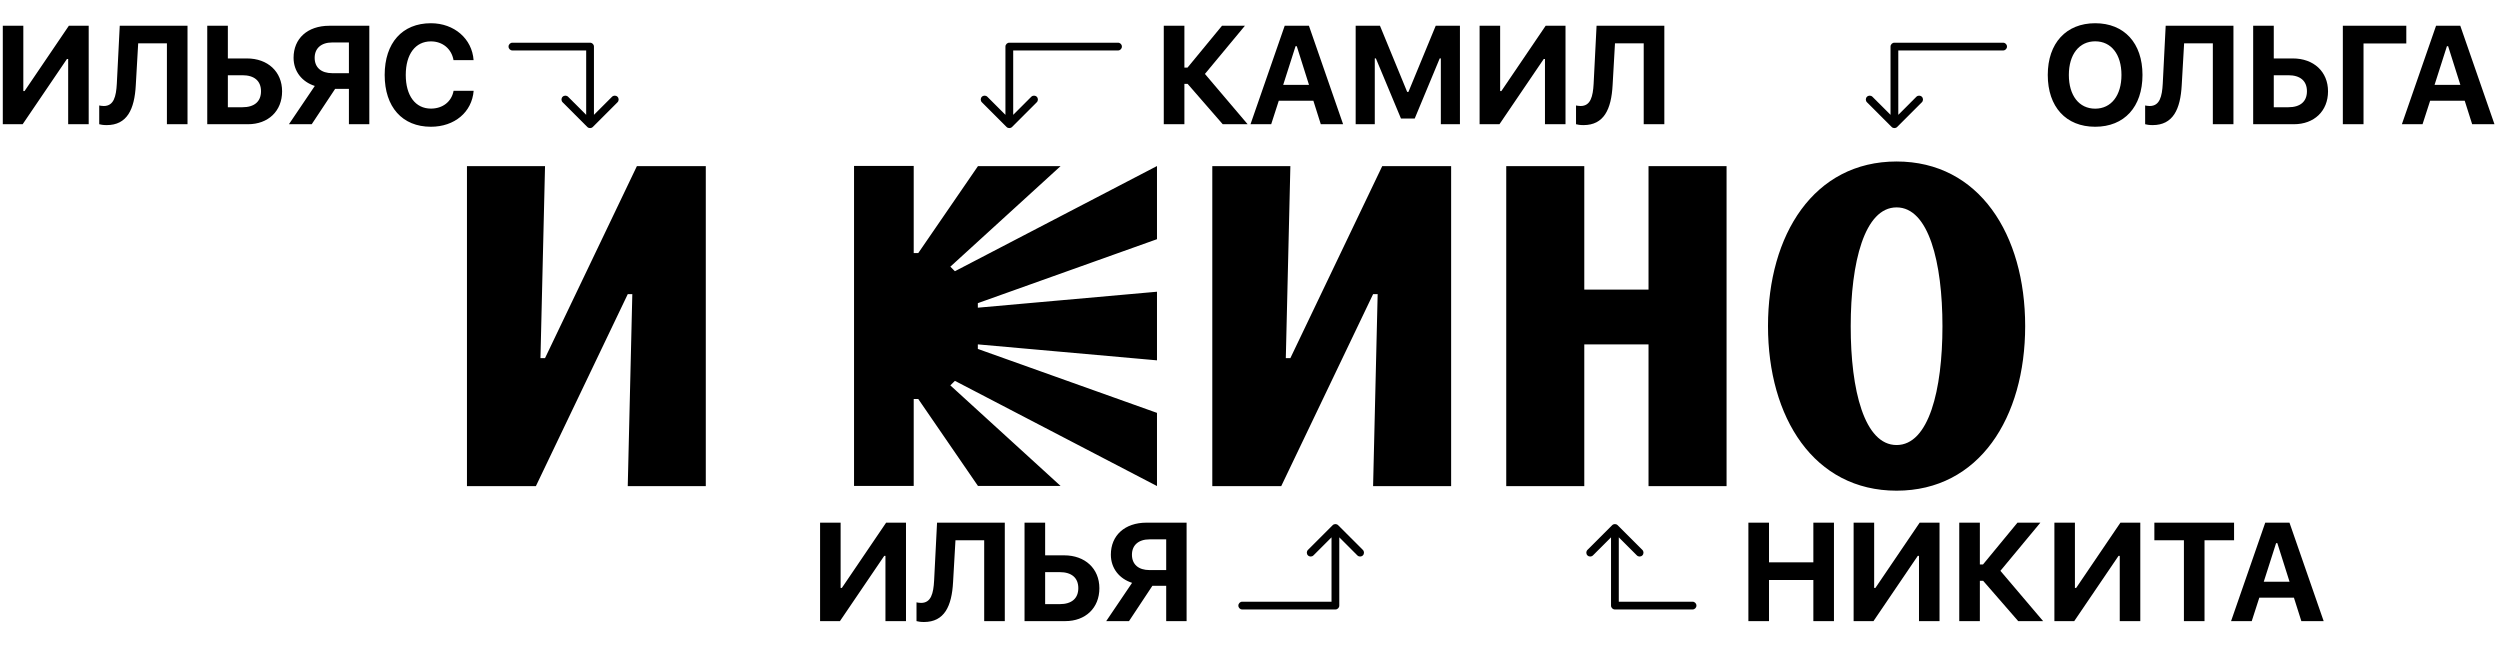 <svg width="161" height="42" viewBox="0 0 161 42" fill="none" xmlns="http://www.w3.org/2000/svg">
<g clip-path="url(#clip0_55_2022)">
<path fill-rule="evenodd" clip-rule="evenodd" d="M113.859 21C113.859 15.111 116.813 10.4 122.14 10.4C127.468 10.4 130.421 15.111 130.421 21C130.421 26.89 127.467 31.6 122.141 31.6C116.813 31.6 113.859 26.89 113.859 21ZM122.14 28.66C124.212 28.66 125.094 25.126 125.094 21.008C125.094 16.888 124.205 13.356 122.14 13.356C120.075 13.356 119.186 16.889 119.186 21.008C119.179 25.126 120.068 28.66 122.14 28.66ZM58.843 10.7V16.296H59.137L62.98 10.7H68.3L61.202 17.174L61.496 17.467L74.51 10.693V15.404L62.973 19.523V19.815L74.51 18.787V23.206L62.973 22.178V22.471L74.51 26.589V31.301L61.496 24.526L61.202 24.819L68.3 31.293H62.98L59.137 25.697H58.843V31.293H55V10.686H58.843V10.7ZM78.073 10.7H83.1L82.806 23.063H83.1L89.015 10.7H93.453V31.308H88.427L88.721 18.944H88.427L82.51 31.309H78.072V10.7H78.073ZM102.028 10.7H97.002V31.308H102.028V22.178H106.165V31.308H111.191V10.7H106.165V18.652H102.028V10.7ZM147.278 10.7H133.088V31.308H138.115V14.233H142.252V31.308H147.278V10.7ZM149.938 21C149.938 15.111 152.892 10.4 158.22 10.4C163.54 10.4 166.501 15.111 166.501 21C166.501 26.89 163.547 31.6 158.22 31.6C152.9 31.6 149.938 26.89 149.938 21ZM158.22 28.66C160.292 28.66 161.174 25.126 161.174 21.008C161.174 16.888 160.285 13.356 158.22 13.356C156.148 13.356 155.266 16.889 155.266 21.008C155.266 25.126 156.148 28.66 158.22 28.66ZM174.187 10.7H169.161V31.308H173.599L179.515 18.944H179.809L179.515 31.308H184.541V10.7H180.103L174.187 23.063H173.893L174.187 10.7ZM197.856 24.241L202.588 24.826C201.699 28.946 199.634 31.6 195.224 31.6C189.904 31.6 187.208 26.89 187.208 21C187.208 15.111 189.897 10.4 195.224 10.4C199.541 10.4 201.699 13.049 202.588 16.875L197.856 18.052C197.562 15.989 196.701 13.342 195.224 13.342C193.453 13.342 192.535 16.875 192.535 20.993C192.535 25.083 193.453 28.645 195.224 28.645C196.673 28.66 197.554 26.304 197.856 24.241ZM209.686 10.701H204.954V31.308H209.686V22.178H209.98L213.529 31.308H219L213.823 20.708L218.849 10.7H213.823L209.98 19.83H209.686V10.7V10.701Z" fill="black"/>
</g>
<g clip-path="url(#clip1_55_2022)">
<path fill-rule="evenodd" clip-rule="evenodd" d="M65.859 21C65.859 15.111 68.813 10.4 74.14 10.4C79.468 10.4 82.421 15.111 82.421 21C82.421 26.89 79.467 31.6 74.141 31.6C68.813 31.6 65.859 26.89 65.859 21ZM74.14 28.66C76.212 28.66 77.094 25.126 77.094 21.008C77.094 16.888 76.205 13.356 74.14 13.356C72.075 13.356 71.186 16.889 71.186 21.008C71.179 25.126 72.068 28.66 74.14 28.66ZM10.843 10.7V16.296H11.137L14.98 10.7H20.3L13.202 17.174L13.496 17.467L26.51 10.693V15.404L14.973 19.523V19.815L26.51 18.787V23.206L14.973 22.178V22.471L26.51 26.589V31.301L13.496 24.526L13.202 24.819L20.3 31.293H14.98L11.137 25.697H10.843V31.293H7V10.686H10.843V10.7ZM30.073 10.7H35.1L34.806 23.063H35.1L41.015 10.7H45.453V31.308H40.427L40.721 18.944H40.427L34.51 31.309H30.072V10.7H30.073ZM54.028 10.7H49.002V31.308H54.028V22.178H58.165V31.308H63.191V10.7H58.165V18.652H54.028V10.7ZM99.278 10.7H85.088V31.308H90.115V14.233H94.252V31.308H99.278V10.7ZM101.938 21C101.938 15.111 104.892 10.4 110.22 10.4C115.54 10.4 118.501 15.111 118.501 21C118.501 26.89 115.547 31.6 110.22 31.6C104.9 31.6 101.938 26.89 101.938 21ZM110.22 28.66C112.292 28.66 113.174 25.126 113.174 21.008C113.174 16.888 112.285 13.356 110.22 13.356C108.148 13.356 107.266 16.889 107.266 21.008C107.266 25.126 108.148 28.66 110.22 28.66ZM126.187 10.7H121.161V31.308H125.599L131.515 18.944H131.809L131.515 31.308H136.541V10.7H132.103L126.187 23.063H125.893L126.187 10.7ZM149.856 24.241L154.588 24.826C153.699 28.946 151.634 31.6 147.224 31.6C141.904 31.6 139.208 26.89 139.208 21C139.208 15.111 141.897 10.4 147.224 10.4C151.541 10.4 153.699 13.049 154.588 16.875L149.856 18.052C149.562 15.989 148.701 13.342 147.224 13.342C145.453 13.342 144.535 16.875 144.535 20.993C144.535 25.083 145.453 28.645 147.224 28.645C148.673 28.66 149.554 26.304 149.856 24.241ZM161.686 10.701H156.954V31.308H161.686V22.178H161.98L165.529 31.308H171L165.823 20.708L170.849 10.7H165.823L161.98 19.83H161.686V10.7V10.701Z" fill="black"/>
</g>
<path d="M4.39 8H5.712V1.659H4.434L1.582 5.864H1.502V1.659H0.18V8H1.459L4.311 3.799H4.39V8ZM12.076 8V1.659H7.712L7.523 5.39C7.479 6.211 7.33 6.827 6.684 6.827C6.57 6.827 6.451 6.805 6.39 6.792V8C6.473 8.026 6.653 8.057 6.869 8.057C8.183 8.057 8.662 7.046 8.745 5.482L8.899 2.792H10.749V8H12.076ZM13.347 8H15.97C17.271 8 18.167 7.156 18.167 5.882C18.167 4.612 17.24 3.764 15.904 3.764H14.674V1.659H13.347V8ZM14.674 6.906V4.845H15.614C16.37 4.845 16.809 5.205 16.809 5.877C16.809 6.545 16.374 6.906 15.618 6.906H14.674ZM22.47 4.713H21.398C20.681 4.713 20.264 4.344 20.264 3.724C20.264 3.109 20.69 2.735 21.393 2.735H22.47V4.713ZM21.582 5.724H22.47V8H23.784V1.659H21.209C19.794 1.659 18.906 2.489 18.906 3.72C18.906 4.607 19.46 5.275 20.273 5.535L18.607 8H20.075L21.582 5.724ZM27.748 8.163C29.277 8.163 30.394 7.218 30.503 5.847H29.211C29.084 6.545 28.513 6.994 27.752 6.994C26.75 6.994 26.131 6.163 26.131 4.827C26.131 3.491 26.75 2.665 27.748 2.665C28.504 2.665 29.08 3.144 29.207 3.874H30.499C30.402 2.494 29.251 1.496 27.748 1.496C25.907 1.496 24.773 2.766 24.773 4.827C24.773 6.893 25.911 8.163 27.748 8.163Z" fill="black"/>
<path d="M76.275 4.353V1.659H74.947V8H76.275V5.403H76.485L78.744 8H80.348L77.597 4.761L80.172 1.659H78.696L76.477 4.353H76.275ZM85.059 8H86.496L84.295 1.659H82.735L80.533 8H81.865L82.353 6.488H84.581L85.059 8ZM83.433 2.977H83.513L84.299 5.464H82.638L83.433 2.977ZM94.02 8V1.659H92.46L90.702 5.921H90.623L88.87 1.659H87.305V8H88.536V3.759H88.606L90.223 7.635H91.107L92.719 3.759H92.79V8H94.02ZM99.496 8H100.819V1.659H99.54L96.688 5.864H96.609V1.659H95.286V8H96.565L99.417 3.799H99.496V8ZM107.183 8V1.659H102.819L102.63 5.39C102.586 6.211 102.437 6.827 101.791 6.827C101.676 6.827 101.558 6.805 101.496 6.792V8C101.58 8.026 101.76 8.057 101.975 8.057C103.289 8.057 103.768 7.046 103.852 5.482L104.005 2.792H105.855V8H107.183Z" fill="black"/>
<path d="M57.023 40H58.346V33.659H57.067L54.215 37.864H54.136V33.659H52.813V40H54.092L56.944 35.799H57.023V40ZM64.709 40V33.659H60.346L60.157 37.39C60.113 38.211 59.963 38.827 59.317 38.827C59.203 38.827 59.084 38.805 59.023 38.791V40C59.106 40.026 59.286 40.057 59.502 40.057C60.816 40.057 61.295 39.046 61.378 37.482L61.532 34.792H63.382V40H64.709ZM65.98 40H68.603C69.904 40 70.8 39.156 70.8 37.882C70.8 36.612 69.873 35.764 68.537 35.764H67.307V33.659H65.98V40ZM67.307 38.906V36.845H68.247C69.003 36.845 69.443 37.205 69.443 37.877C69.443 38.545 69.007 38.906 68.252 38.906H67.307ZM75.103 36.713H74.031C73.314 36.713 72.897 36.344 72.897 35.724C72.897 35.109 73.323 34.735 74.026 34.735H75.103V36.713ZM74.215 37.724H75.103V40H76.417V33.659H73.842C72.427 33.659 71.539 34.489 71.539 35.72C71.539 36.607 72.093 37.275 72.906 37.535L71.24 40H72.708L74.215 37.724Z" fill="black"/>
<path d="M118.107 40V33.659H116.78V36.216H113.924V33.659H112.596V40H113.924V37.35H116.78V40H118.107ZM123.583 40H124.906V33.659H123.627L120.775 37.864H120.696V33.659H119.373V40H120.652L123.504 35.799H123.583V40ZM127.503 36.352V33.659H126.176V40H127.503V37.403H127.714L129.973 40H131.577L128.826 36.761L131.401 33.659H129.925L127.705 36.352H127.503ZM136.512 40H137.835V33.659H136.556L133.704 37.864H133.625V33.659H132.303V40H133.581L136.433 35.799H136.512V40ZM141.971 40V34.792H143.874V33.659H138.741V34.792H140.644V40H141.971ZM148.207 40H149.644L147.442 33.659H145.882L143.681 40H145.012L145.5 38.488H147.728L148.207 40ZM146.581 34.977H146.66L147.447 37.464H145.786L146.581 34.977Z" fill="black"/>
<path d="M134.93 1.496C133.067 1.496 131.876 2.771 131.876 4.827C131.876 6.884 133.049 8.163 134.93 8.163C136.807 8.163 137.976 6.884 137.976 4.827C137.976 2.775 136.802 1.496 134.93 1.496ZM134.93 2.661C135.963 2.661 136.622 3.5 136.622 4.827C136.622 6.15 135.963 6.998 134.93 6.998C133.889 6.998 133.234 6.15 133.234 4.827C133.234 3.5 133.902 2.661 134.93 2.661ZM143.834 8V1.659H139.47L139.281 5.39C139.237 6.211 139.088 6.827 138.442 6.827C138.328 6.827 138.209 6.805 138.147 6.792V8C138.231 8.026 138.411 8.057 138.626 8.057C139.94 8.057 140.419 7.046 140.503 5.482L140.657 2.792H142.507V8H143.834ZM145.104 8H147.728C149.029 8 149.925 7.156 149.925 5.882C149.925 4.612 148.998 3.764 147.662 3.764H146.431V1.659H145.104V8ZM146.431 6.906V4.845H147.372C148.128 4.845 148.567 5.205 148.567 5.877C148.567 6.545 148.132 6.906 147.376 6.906H146.431ZM152.211 8V2.797H154.966V1.659H150.879V8H152.211ZM159.207 8H160.644L158.442 1.659H156.882L154.681 8H156.012L156.5 6.488H158.728L159.207 8ZM157.581 2.977H157.66L158.447 5.464H156.786L157.581 2.977Z" fill="black"/>
<path d="M33 2.75C32.862 2.75 32.75 2.862 32.75 3C32.75 3.138 32.862 3.25 33 3.25V2.75ZM38 3H38.25C38.25 2.862 38.138 2.75 38 2.75V3ZM37.823 8.177C37.921 8.274 38.079 8.274 38.177 8.177L39.768 6.586C39.865 6.488 39.865 6.33 39.768 6.232C39.67 6.135 39.512 6.135 39.414 6.232L38 7.646L36.586 6.232C36.488 6.135 36.33 6.135 36.232 6.232C36.135 6.33 36.135 6.488 36.232 6.586L37.823 8.177ZM33 3.25H38V2.75H33V3.25ZM37.75 3V8H38.25V3H37.75Z" fill="black"/>
<path d="M72 2.75C72.138 2.75 72.25 2.862 72.25 3C72.25 3.138 72.138 3.25 72 3.25V2.75ZM65 3H64.75C64.75 2.862 64.862 2.75 65 2.75V3ZM65.177 8.177C65.079 8.274 64.921 8.274 64.823 8.177L63.232 6.586C63.135 6.488 63.135 6.33 63.232 6.232C63.33 6.135 63.488 6.135 63.586 6.232L65 7.646L66.414 6.232C66.512 6.135 66.67 6.135 66.768 6.232C66.865 6.33 66.865 6.488 66.768 6.586L65.177 8.177ZM72 3.25H65V2.75H72V3.25ZM65.25 3V8H64.75V3H65.25Z" fill="black"/>
<path d="M129 2.75C129.138 2.75 129.25 2.862 129.25 3C129.25 3.138 129.138 3.25 129 3.25V2.75ZM122 3H121.75C121.75 2.862 121.862 2.75 122 2.75V3ZM122.177 8.177C122.079 8.274 121.921 8.274 121.823 8.177L120.232 6.586C120.135 6.488 120.135 6.33 120.232 6.232C120.33 6.135 120.488 6.135 120.586 6.232L122 7.646L123.414 6.232C123.512 6.135 123.67 6.135 123.768 6.232C123.865 6.33 123.865 6.488 123.768 6.586L122.177 8.177ZM129 3.25H122V2.75H129V3.25ZM122.25 3V8H121.75V3H122.25Z" fill="black"/>
<path d="M109 39.25C109.138 39.25 109.25 39.138 109.25 39C109.25 38.862 109.138 38.75 109 38.75L109 39.25ZM104 39L103.75 39C103.75 39.138 103.862 39.25 104 39.25L104 39ZM104.177 33.823C104.079 33.726 103.921 33.726 103.823 33.823L102.232 35.414C102.135 35.512 102.135 35.67 102.232 35.768C102.33 35.865 102.488 35.865 102.586 35.768L104 34.354L105.414 35.768C105.512 35.865 105.67 35.865 105.768 35.768C105.865 35.67 105.865 35.512 105.768 35.414L104.177 33.823ZM109 38.75L104 38.75L104 39.25L109 39.25L109 38.75ZM104.25 39L104.25 34L103.75 34L103.75 39L104.25 39Z" fill="black"/>
<path d="M80 39.25C79.862 39.25 79.75 39.138 79.75 39C79.75 38.862 79.862 38.75 80 38.75L80 39.25ZM86 39L86.25 39C86.25 39.138 86.138 39.25 86 39.25L86 39ZM85.823 33.823C85.921 33.726 86.079 33.726 86.177 33.823L87.768 35.414C87.865 35.512 87.865 35.67 87.768 35.768C87.67 35.865 87.512 35.865 87.414 35.768L86 34.354L84.586 35.768C84.488 35.865 84.33 35.865 84.232 35.768C84.135 35.67 84.135 35.512 84.232 35.414L85.823 33.823ZM80 38.75L86 38.75L86 39.25L80 39.25L80 38.75ZM85.75 39L85.75 34L86.25 34L86.25 39L85.75 39Z" fill="black"/>
<defs>
<clipPath id="clip0_55_2022">
<rect width="77" height="22" fill="white" transform="translate(55 10)"/>
</clipPath>
<clipPath id="clip1_55_2022">
<rect width="18" height="22" fill="white" transform="translate(29 10)"/>
</clipPath>
</defs>
</svg>
